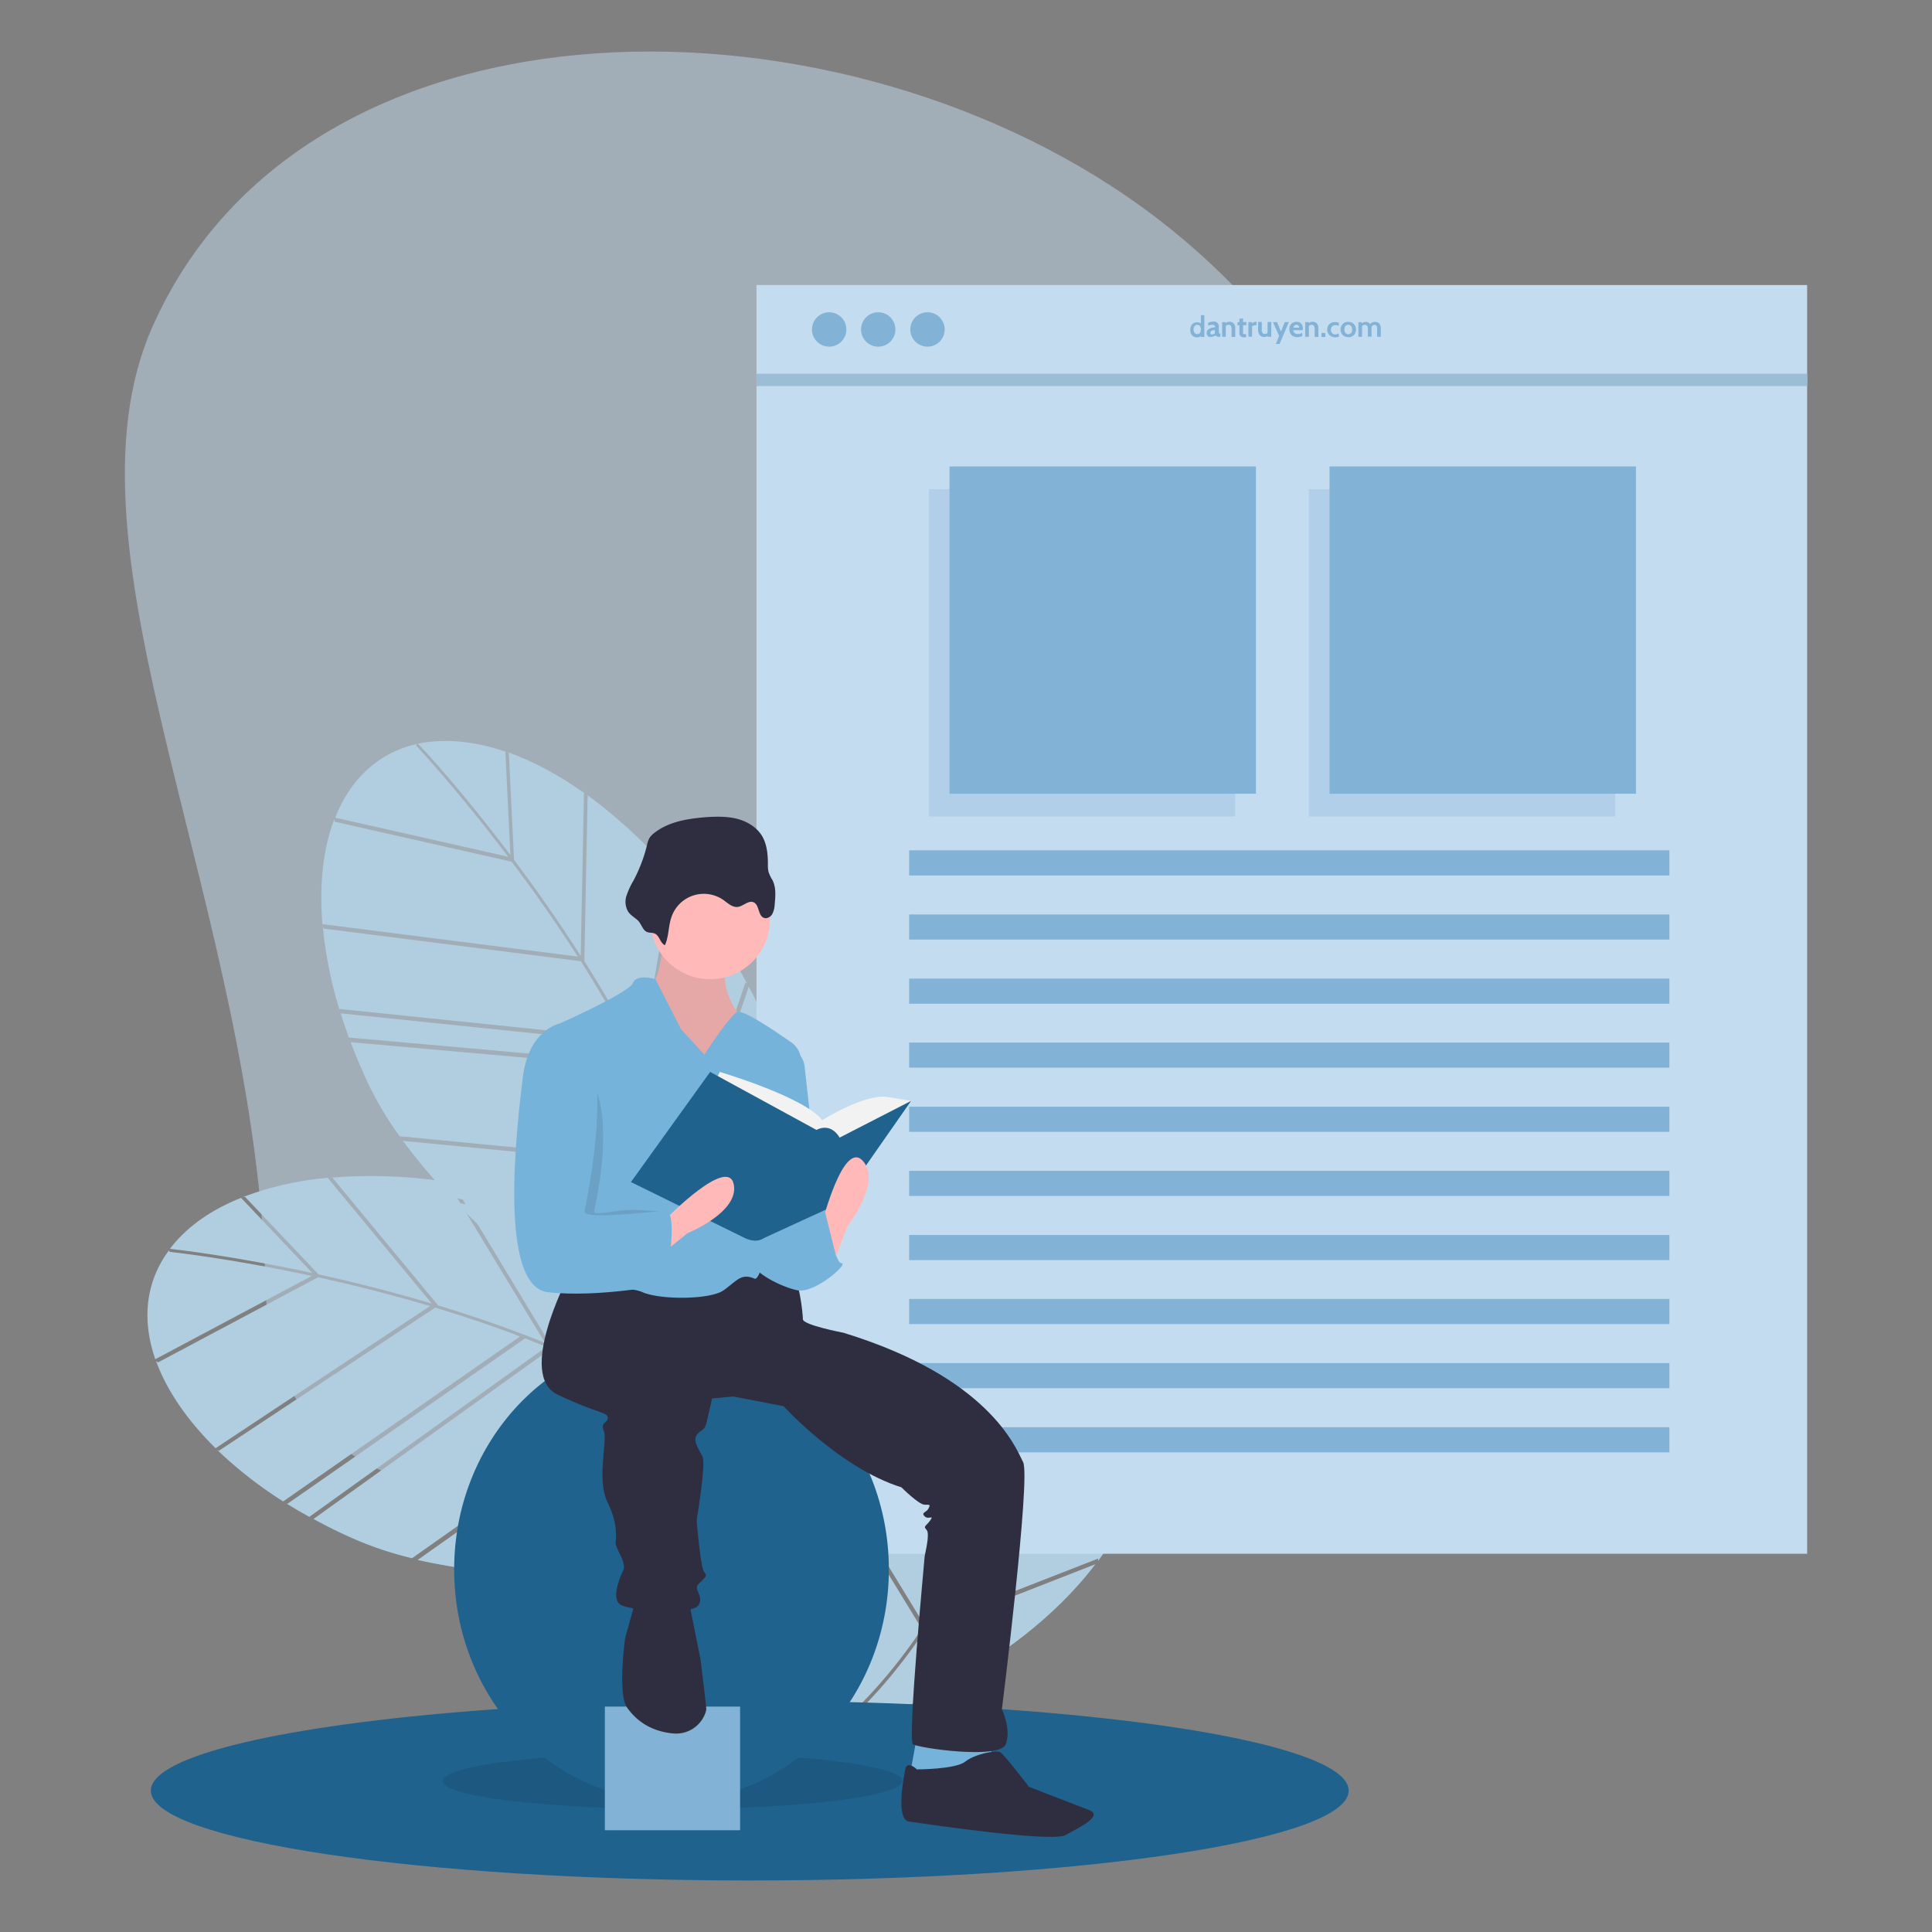 <svg id="f1248760-b706-401a-9a88-490bc0db237b" xmlns="http://www.w3.org/2000/svg" viewBox="0 0 1000 1000"><rect x="0" y="0" width="1000" height="1000" fill="#808080" stroke="none"/><defs><style>.cls-1,.cls-3{fill:#c4dcef;}.cls-1{opacity:0.5;}.cls-1,.cls-5,.cls-6,.cls-8{isolation:isolate;}.cls-2{fill:#b1cee0;}.cls-4,.cls-6{fill:#82b2d6;}.cls-5{fill:#20618d;opacity:0.25;}.cls-6{opacity:0.3;}.cls-7{fill:#1f628d;}.cls-8{opacity:0.1;}.cls-9{fill:#76b3da;}.cls-10{fill:#ffb9b9;}.cls-11{fill:#2f2e41;}.cls-12{fill:#f2f2f2;}</style></defs><title>narrator</title><path class="cls-1" d="M598.67,112.83c159.8,122.2,186.1,345.5,58.8,498.9s-515.1,252.4-519.9,56.4c-4.7-197.3-110.5-382.1-58.7-498.9C158.87-11.17,439-9.27,598.67,112.83Z"/><path class="cls-2" d="M263.37,389.73l2.7,55.3c11,14.7,22.8,31.4,34.5,49.7l1.7-84.3.9.6c-13.5-9.7-27.3-17.1-40.7-21.8Z"/><path class="cls-2" d="M264.17,442.53l-2.6-53.5c-15.1-5.1-29.7-6.8-43.1-4.5-.7.1-1.4.3-2.1.4C219.87,388.53,239.67,410,264.17,442.53Z"/><path class="cls-2" d="M385.87,508.43l.9.8c-3.7-6.9-7.5-13.5-11.6-20l-24.9,98.1-.4-.4c1.8,4.3,3.5,8.6,5.1,12.8Z"/><path class="cls-2" d="M347.87,452.63l.9.7a262.94,262.94,0,0,0-44.6-41.7l-1.7,85.9q16.35,25.8,29.2,50.8Z"/><path class="cls-2" d="M167.07,479.53a221.21,221.21,0,0,0,8.5,42.7l148.6,15.3c-7.8-14.3-15.8-27.7-23.5-40l-133.2-16.9Z"/><path class="cls-2" d="M181,538.23l-.4-1.2,150.5,13.4c-1.8-3.6-3.7-7.1-5.5-10.5l-149.2-15.4-.4-1.2C177.47,528.23,179.17,533.23,181,538.23Z"/><path class="cls-2" d="M373.37,487.23l.9.8a322.23,322.23,0,0,0-24.7-33.6l-16.4,97c5.7,11.1,10.8,22.1,15.4,33Z"/><path class="cls-2" d="M370.27,649.33q9,38.85,6.7,73.1c8.4-17.9,40.4-92.2,28.4-161.4Z"/><path class="cls-2" d="M208.57,590.53a313.71,313.71,0,0,0,25.9,30.5l-.4-1.3L368,647.23a373.52,373.52,0,0,0-13-42.6Z"/><path class="cls-2" d="M263,443.43c-26.5-35.1-47.4-57.3-47.7-57.6l.3-.7c-20.1,4.6-34.3,18.3-42.1,38.1Z"/><path class="cls-2" d="M356.17,603c.5,1.3,1,2.6,1.5,4a369.25,369.25,0,0,1,11.7,38.4l34.9-87.4.9.9a144.21,144.21,0,0,0-11.1-35.2c-2.1-4.4-4.2-8.7-6.5-13Z"/><path class="cls-2" d="M299.07,495.13c-11.6-18.1-23.3-34.6-34.2-49.1l-91.6-20.7-.3-1.2c-5.7,15.1-7.8,33.6-6.1,54.2Z"/><path class="cls-2" d="M368.57,649.53l-132.9-27.3c55.9,57.4,134,101.3,139,104.1C377.07,701,374.37,675.13,368.57,649.53Z"/><path class="cls-2" d="M354.07,602.33h0a495.44,495.44,0,0,0-21.8-49.5l-150.8-13.4c2.6,6.8,5.5,13.6,8.7,20.6a176.4,176.4,0,0,0,16.7,28.1Z"/><path class="cls-2" d="M595.27,588.93l-38.6,39.7c-3.2,18-7.4,38.2-12.7,59.2l62.8-56.3.2,1.1c-2.2-16.5-6.2-31.6-11.9-44.6Z"/><path class="cls-2" d="M557.17,625.43l37.4-38.4c-6.5-14.5-15.3-26.4-26.1-34.5-.6-.4-1.1-.8-1.7-1.2C566.37,556.33,564.17,585.43,557.17,625.43Z"/><path class="cls-2" d="M592.07,759.43v1.2c2.5-7.4,4.8-14.7,6.7-22.2l-88.7,48.8v-.6c-1.9,4.3-3.9,8.4-5.9,12.5Z"/><path class="cls-2" d="M606.87,693.63l.1,1.2a260.15,260.15,0,0,0,0-61.1l-64,57.4q-7.65,29.55-17.1,56Z"/><path class="cls-2" d="M463.87,579.83a221.8,221.8,0,0,0-25.4,35.4l90.3,119c5.2-15.4,9.5-30.5,13.1-44.5l-78.6-108.9Z"/><path class="cls-2" d="M430.47,630.13l.6-1.1L524,748.13c1.4-3.8,2.7-7.5,3.9-11.2l-90.6-119.5.6-1.1C435.37,620.73,432.87,625.33,430.47,630.13Z"/><path class="cls-2" d="M599.17,735.83V737a316.81,316.81,0,0,0,7.7-40.9l-82.1,54.3c-4.3,11.8-8.8,23-13.6,33.8Z"/><path class="cls-2" d="M478.47,844.23c-14.8,22-31.2,40.4-48.8,54.8,18.8-6.1,94.9-33.4,137.3-89.4Z"/><path class="cls-2" d="M411.07,685.93a293.79,293.79,0,0,0-4.5,39.8l.7-1.2,71.2,116.6a360.39,360.39,0,0,0,22.2-38.6Z"/><path class="cls-2" d="M555.77,625.23c7.5-43.3,9.5-73.8,9.5-74.2l.8-.3c-17.1-11.6-36.8-12.6-56.6-4.8Z"/><path class="cls-2" d="M502.67,802.33c-.6,1.3-1.3,2.5-1.9,3.8a374.32,374.32,0,0,1-20.1,34.8l87.7-34.2v1.2a141.64,141.64,0,0,0,18.1-32.2c1.8-4.5,3.5-9,5.1-13.6Z"/><path class="cls-2" d="M542.57,687c5.3-20.8,9.4-40.7,12.6-58.5l-47.4-81.1.6-1c-14.9,6.1-29.9,17.2-43.8,32.6Z"/><path class="cls-2" d="M477.17,843.13l-70.7-115.7c-3.8,80,17.4,167.1,18.8,172.7C445.37,884.53,462.47,864.83,477.17,843.13Z"/><path class="cls-2" d="M501.77,800.23h0a505.28,505.28,0,0,0,21.3-49.7l-93.2-119.3c-3.2,6.5-6.2,13.3-9.1,20.4a182.08,182.08,0,0,0-9.2,31.4Z"/><path class="cls-2" d="M126.77,619.43l38.1,40.2c17.9,3.9,37.8,8.9,58.6,15.1l-53.8-65,1.1-.2a164.93,164.93,0,0,0-45.1,10.1Z"/><path class="cls-2" d="M161.67,658.93,124.77,620c-14.8,5.9-27,14.2-35.5,24.7-.4.5-.9,1.1-1.3,1.7C92.87,646.93,122,650.33,161.67,658.93Z"/><path class="cls-2" d="M297,629.53l1.2.1c-7.3-2.8-14.5-5.4-21.9-7.6l45.1,90.6h-.6c4.2,2.1,8.3,4.2,12.3,6.4Z"/><path class="cls-2" d="M231.77,612H233a259.73,259.73,0,0,0-61-2.5l54.8,66.2q29.25,8.85,55.3,19.4Z"/><path class="cls-2" d="M112.27,750.33a216.8,216.8,0,0,0,34.3,26.8l122.6-85.4c-15.2-5.8-30-10.7-43.9-14.9l-112,74.1Z"/><path class="cls-2" d="M161.17,785.73l-1.1-.6,122.7-88c-3.7-1.5-7.4-3-11-4.4l-123.1,85.7-1.1-.6C152,780.53,156.47,783.13,161.17,785.73Z"/><path class="cls-2" d="M273.67,621.53h1.2a314,314,0,0,0-40.6-9.3l50.9,84.2c11.6,4.7,22.6,9.7,33.2,14.9Z"/><path class="cls-2" d="M377.07,746.43c21.4,15.7,39.1,32.8,52.8,51-5.3-19.1-29.5-96.2-83.7-140.8Z"/><path class="cls-2" d="M216.17,807.43a292.16,292.16,0,0,0,39.5,6.1l-1.1-.7L374,746.33a368,368,0,0,0-37.7-23.8Z"/><path class="cls-2" d="M161.37,660.43c-43-9.3-73.3-12.4-73.7-12.5l-.2-.8c-12.3,16.6-14.1,36.2-7.1,56.4Z"/><path class="cls-2" d="M336.17,720.63c1.2.7,2.5,1.4,3.7,2a352.22,352.22,0,0,1,33.9,21.5l-30.6-89,1.2.1a145.3,145.3,0,0,0-31.4-19.4c-4.4-2-8.9-3.9-13.4-5.6Z"/><path class="cls-2" d="M222.57,676c-20.6-6.1-40.3-11-57.9-14.9l-82.9,44.1-1-.7c5.5,15.1,16,30.5,30.8,45.1Z"/><path class="cls-2" d="M375.87,747.73l-118.5,66c79.8,7,167.7-10.7,173.3-11.8C416,781.23,397.07,763.23,375.87,747.73Z"/><path class="cls-2" d="M334.07,721.33h0a495.42,495.42,0,0,0-48.8-23.3l-123,88.2c6.4,3.5,13,6.8,20,9.9a179.27,179.27,0,0,0,31,10.4Z"/><rect class="cls-3" x="391.57" y="193.43" width="543.8" height="610.8"/><rect class="cls-3" x="391.57" y="147.53" width="543.8" height="52.2"/><circle class="cls-4" cx="429.17" cy="170.53" r="8.9"/><circle class="cls-4" cx="454.57" cy="170.53" r="8.9"/><circle class="cls-4" cx="480.07" cy="170.53" r="8.9"/><rect class="cls-5" x="391.57" y="193.43" width="543.8" height="6.4"/><rect class="cls-6" x="480.77" y="253.23" width="158.6" height="169.4"/><rect class="cls-4" x="491.47" y="241.43" width="158.6" height="169.4"/><rect class="cls-6" x="677.47" y="253.23" width="158.6" height="169.4"/><rect class="cls-4" x="688.17" y="241.43" width="158.6" height="169.4"/><rect class="cls-4" x="470.57" y="440.13" width="393.5" height="13"/><rect class="cls-4" x="470.57" y="473.33" width="393.5" height="13"/><rect class="cls-4" x="470.57" y="506.53" width="393.5" height="13"/><rect class="cls-4" x="470.57" y="539.63" width="393.5" height="13"/><rect class="cls-4" x="470.57" y="572.83" width="393.5" height="13"/><rect class="cls-4" x="470.57" y="606.03" width="393.5" height="13"/><rect class="cls-4" x="470.57" y="639.23" width="393.5" height="13"/><rect class="cls-4" x="470.57" y="672.33" width="393.5" height="13"/><rect class="cls-4" x="470.57" y="705.53" width="393.5" height="13"/><rect class="cls-4" x="470.57" y="738.73" width="393.5" height="13"/><path class="cls-4" d="M623.37,162.93v11.5h-1.8v-.5a4.05,4.05,0,0,1-.9.5,3.59,3.59,0,0,1-1.1.2,3.83,3.83,0,0,1-1.9-.5,4.07,4.07,0,0,1-1.2-1.4,5.2,5.2,0,0,1,0-4,3.33,3.33,0,0,1,1.2-1.4,3,3,0,0,1,1.9-.5,3.61,3.61,0,0,1,2,.6v-4.3h1.8Zm-2.3,9.4a3,3,0,0,0,.5-1.8,3.45,3.45,0,0,0-.5-1.8,1.68,1.68,0,0,0-1.4-.6,1.51,1.51,0,0,0-1.4.7,3.14,3.14,0,0,0,0,3.4,1.75,1.75,0,0,0,1.4.7A1.56,1.56,0,0,0,621.07,172.33Z"/><path class="cls-4" d="M625.17,173.93a2.35,2.35,0,0,1-.6-1.7,1.86,1.86,0,0,1,.7-1.6,4.61,4.61,0,0,1,1.7-.9,6.8,6.8,0,0,1,1.9-.3,1.1,1.1,0,0,0-1.3-1.3,3.4,3.4,0,0,0-1,.1,7.6,7.6,0,0,0-1.1.4l-.2-1.5a7.22,7.22,0,0,1,2.8-.7,2.82,2.82,0,0,1,2.1.7,3.17,3.17,0,0,1,.7,2.3v2.1c0,.4,0,.7.1.8s.1.3.2.3.2.1.4.1h.2l-.2,1.6h-.7a3.59,3.59,0,0,1-1.1-.2,4.35,4.35,0,0,1-.7-.6,1.7,1.7,0,0,1-1,.6,3,3,0,0,1-1.3.2A1.5,1.5,0,0,1,625.17,173.93Zm3-1c.2-.1.5-.2.6-.4v-1.7a3.77,3.77,0,0,0-1.6.4,1,1,0,0,0-.7,1,1.45,1.45,0,0,0,.2.7,1.55,1.55,0,0,0,.8.2A6.37,6.37,0,0,0,628.17,172.93Z"/><path class="cls-4" d="M638.67,167.53a4,4,0,0,1,.7,2.6v4.3h-1.9v-4.2a2.54,2.54,0,0,0-.4-1.6,1.36,1.36,0,0,0-1.2-.5,1.51,1.51,0,0,0-1.4.7v5.5h-1.9v-7.6h1.8v.5a3.72,3.72,0,0,1,2-.7A3.11,3.11,0,0,1,638.67,167.53Z"/><path class="cls-4" d="M642,173.93a2.39,2.39,0,0,1-.5-1.4v-4.2h-1.1l.2-1.6h.9V165l1.9-.2v1.9h1.7v1.6h-1.7v3.5c0,.4,0,.7.1.8a.27.27,0,0,0,.3.3,5.38,5.38,0,0,0,.8.1h.5l-.2,1.6h-1.4A2.63,2.63,0,0,1,642,173.93Z"/><path class="cls-4" d="M646.27,166.73h1.8v.8a2.18,2.18,0,0,1,.9-.7,2.28,2.28,0,0,1,1.1-.3h.3l-.1,1.9a1.48,1.48,0,0,0-.7-.1,2.92,2.92,0,0,0-.9.2,1,1,0,0,0-.6.5v5.2h-1.9v-7.5Z"/><path class="cls-4" d="M658,166.73v7.6h-1.8v-.5a2,2,0,0,1-.8.4,3.1,3.1,0,0,1-3.4-.8,4.55,4.55,0,0,1-.8-2.7v-4.1h1.9v4.1a2.54,2.54,0,0,0,.4,1.6,1.36,1.36,0,0,0,1.2.5,1.68,1.68,0,0,0,1.4-.6v-5.6H658v.1Z"/><path class="cls-4" d="M662.07,173.83l-3.2-7.1H661l2,4.9,2-4.9h2.1l-4.8,11.3h-1.9Z"/><path class="cls-4" d="M669.27,174a3.39,3.39,0,0,1-1.4-1.5,4.55,4.55,0,0,1-.5-2,4.48,4.48,0,0,1,.4-2,3,3,0,0,1,1.3-1.4,3.32,3.32,0,0,1,2-.5,3.42,3.42,0,0,1,1.8.4,2.54,2.54,0,0,1,1.1,1.2,4.71,4.71,0,0,1,.4,1.7,3.4,3.4,0,0,1-.1,1h-4.9a2.19,2.19,0,0,0,.8,1.5,2.46,2.46,0,0,0,1.5.5,4.65,4.65,0,0,0,2.3-.6l.1,1.6a3.58,3.58,0,0,1-1.1.4,5.9,5.9,0,0,1-1.4.2A4.9,4.9,0,0,1,669.27,174Zm3.2-4.3a2.28,2.28,0,0,0-.3-1.1,1.23,1.23,0,0,0-1-.5,1.5,1.5,0,0,0-1.1.4,2,2,0,0,0-.6,1.1h3Z"/><path class="cls-4" d="M681.67,167.53a4,4,0,0,1,.7,2.6v4.3h-1.9v-4.2a2.54,2.54,0,0,0-.4-1.6,1.36,1.36,0,0,0-1.2-.5,1.51,1.51,0,0,0-1.4.7v5.5h-1.9v-7.6h1.8v.5a3.72,3.72,0,0,1,2-.7A3.11,3.11,0,0,1,681.67,167.53Z"/><path class="cls-4" d="M684,172.33h2v2.1h-2Z"/><path class="cls-4" d="M688.87,174a3.76,3.76,0,0,1-1.4-1.4,4.25,4.25,0,0,1,0-4,3.16,3.16,0,0,1,1.4-1.4,4,4,0,0,1,2.2-.5,3.94,3.94,0,0,1,2,.5l-.2,1.5a3.29,3.29,0,0,0-1.7-.4,2.06,2.06,0,0,0-1.7.7,2.71,2.71,0,0,0,0,3.4,2.06,2.06,0,0,0,1.7.7,3.37,3.37,0,0,0,1.7-.5l.2,1.6a2.93,2.93,0,0,1-1,.3,4.87,4.87,0,0,1-1.2.1A6.64,6.64,0,0,1,688.87,174Z"/><path class="cls-4" d="M695.77,174a4.67,4.67,0,0,1-1.4-1.4,4.25,4.25,0,0,1,0-4,4,4,0,0,1,1.4-1.5,3.64,3.64,0,0,1,2.1-.5,4.65,4.65,0,0,1,2.1.5,4.06,4.06,0,0,1,1.4,1.5,4.25,4.25,0,0,1,0,4A3.16,3.16,0,0,1,700,174a3.64,3.64,0,0,1-2.1.5A4.65,4.65,0,0,1,695.77,174Zm3.6-1.7a2.31,2.31,0,0,0,.5-1.7,3.45,3.45,0,0,0-.5-1.8,2,2,0,0,0-1.5-.7,1.8,1.8,0,0,0-1.5.7,2.43,2.43,0,0,0-.5,1.8,2.86,2.86,0,0,0,.5,1.7,2,2,0,0,0,1.5.7A2.63,2.63,0,0,0,699.37,172.33Z"/><path class="cls-4" d="M714,167.53a4,4,0,0,1,.7,2.6v4.2h-1.9v-4.1a3.23,3.23,0,0,0-.3-1.6,1.46,1.46,0,0,0-2.2,0,2,2,0,0,0-.4,1.4v4.2H708v-4a2.36,2.36,0,0,0-.4-1.6,1.29,1.29,0,0,0-1.1-.5,1.8,1.8,0,0,0-1.5.7v5.5h-1.9v-7.6h1.6l.1.6a3.6,3.6,0,0,1,2.2-.7,2.53,2.53,0,0,1,2.2,1.1,3.92,3.92,0,0,1,1-.8,3.19,3.19,0,0,1,1.4-.3A3,3,0,0,1,714,167.53Z"/><path class="cls-7" d="M698.07,926.83c0,25.7-138.8,46.5-310,46.5s-310-20.8-310-46.5c0-18.2,69.6-33.9,171-41.6,41.8-3.2,89.1-4.9,139-4.9,20.5,0,40.6.3,60,.9C590.57,885.43,698.07,904.23,698.07,926.83Z"/><ellipse class="cls-8" cx="348.07" cy="921.83" rx="119" ry="14.5"/><ellipse class="cls-7" cx="347.57" cy="812.33" rx="112.5" ry="120"/><rect class="cls-4" x="313.07" y="883.33" width="70" height="64"/><polygon class="cls-9" points="474.57 898.93 470.57 920.93 496.57 924.93 513.57 914.93 512.57 898.93 474.57 898.93"/><path class="cls-10" d="M343.57,485.83s-2,23-7,24,11,41,11,41h24l19-5-9-22s-12-16-3-29S343.57,485.83,343.57,485.83Z"/><path class="cls-8" d="M343.57,485.83s-2,23-7,24,11,41,11,41h24l19-5-9-22s-12-16-3-29S343.57,485.83,343.57,485.83Z"/><path class="cls-11" d="M293.57,661.83s-26,50-5,60,26,9,26,12-4,2-2,7-4,25,2,37,4,21,4,21,0,1,2,5,3,7,2,9-7,15-1,18,37,5,40,0-3-8,0-11,5-4,3-6-4-27-4-27,5-29,3-33-5-8-3-11,4-2,5-6,3-13,3-13l11-1,26,5s29,32,61,42c0,0,9,9,12,9s3,0,2,2-4,2-2,4,5-1,3,2-4,3-2,5-1,13-1,14-9,95-6,97,45,8,48,0-2-18-2-18,15-120,11-128-18-44-93-67c0,0-21-4-21-7s-2-22-6-23-27-2-27-2l-29,9-40-7Z"/><path class="cls-11" d="M328.57,829.83l-5,18s-4,29,1,36c3.9,5.5,10.9,12.2,23.9,13.4a16.06,16.06,0,0,0,16.8-11.1c.1-.4.2-.9.3-1.3,0-2-3-26-3-26l-5-25-1-7Z"/><path class="cls-11" d="M474.57,915.83s-5-5-6,0-5,26,2,27,74,11,81,7,20-10,12-13-31-12-31-12-13-17-15-18-13,1-18,5S474.57,915.83,474.57,915.83Z"/><circle class="cls-10" cx="367.57" cy="475.83" r="31"/><path class="cls-9" d="M364.57,545.83l-12-13-13.3-26s-9.7-3-11.7,2-38,21-38,21,9,84,5,92-11,40-5,43,34,0,43,4,35,4,42-1,9-9,16-6c6,2.6,19.9-84.8,23.9-110.8a11.77,11.77,0,0,0-4.9-11.5c-9-6.3-25.1-17.1-28-15.7C377.57,525.83,364.57,545.83,364.57,545.83Z"/><path class="cls-9" d="M407.57,541.83h0a11.83,11.83,0,0,1,8.9,10.2l8.1,72.8s-20,43-30,14S407.57,541.83,407.57,541.83Z"/><path class="cls-9" d="M405.57,631.83l22-6s4,28,8,28-14,16-23,14-22-9-23-14,9-26,9-26Z"/><path class="cls-11" d="M344.17,489.23c2.1-4.6,1.7-10.1,3.5-14.9a17.65,17.65,0,0,1,22.7-10.6,16.84,16.84,0,0,1,4.2,2.2c2.2,1.6,4.5,3.8,7.2,3.5,2.9-.3,5.6-3.6,8.3-2.4,3,1.3,2.2,6.7,5.2,8,1.6.7,3.5-.4,4.4-1.8a12,12,0,0,0,1.3-5c.4-4.3.8-8.8-1.1-12.6a22.19,22.19,0,0,1-2-4.1,13.61,13.61,0,0,1-.4-4c0-5-.4-10.2-2.9-14.6-2.8-4.8-8-7.9-13.4-9.2s-11.1-1.1-16.6-.7c-9.2.8-18.7,2.4-25.9,8.1a10.3,10.3,0,0,0-2.5,2.6,13.16,13.16,0,0,0-1.3,3.8,79.52,79.52,0,0,1-7,18.3,39.25,39.25,0,0,0-3.6,7.8,10,10,0,0,0,.9,8.3c1.3,1.9,3.4,3,5,4.5s2.4,4.6,4.2,5.7c1.6,1,3.5.3,5.1,1.4C341.57,485,341.77,488.13,344.17,489.23Z"/><path class="cls-12" d="M369.57,560.83l3-6s44,13,53,25c0,0,22-14,34-12l12,2-37,33-47-4Z"/><path class="cls-7" d="M367.57,554.83l-41,57,59,29s5.5,3,9.8,0l39.2-18,37-53-37,19s-4-8-12-4Z"/><path class="cls-10" d="M430.57,655.83l8-21s18-23,8-34-21,32-21,32Z"/><path class="cls-10" d="M338.27,652.53l17.5-14.2s27.1-10.9,24-25.4-34.2,17.1-34.2,17.1Z"/><path class="cls-8" d="M295.07,551.33h-1s-15.5-18.5-18.5,6.5-13,108,13,111,44.5-12.5,44.5-12.5,19-29,12-29c-3.4,0-12.6-1.5-21-1-9,.6-17,3.1-16.5.5C308.57,621.83,323.07,558.33,295.07,551.33Z"/><path class="cls-9" d="M293.57,531.83l-4-2s-16,3-19,28-13,108,13,111,61-4,61-4,7-38,0-38-43,5-42,0S321.57,538.83,293.57,531.83Z"/><polygon class="cls-9" points="416.07 644.43 427.07 627.43 434.07 655.43 416.07 663.43 416.07 644.43"/></svg>